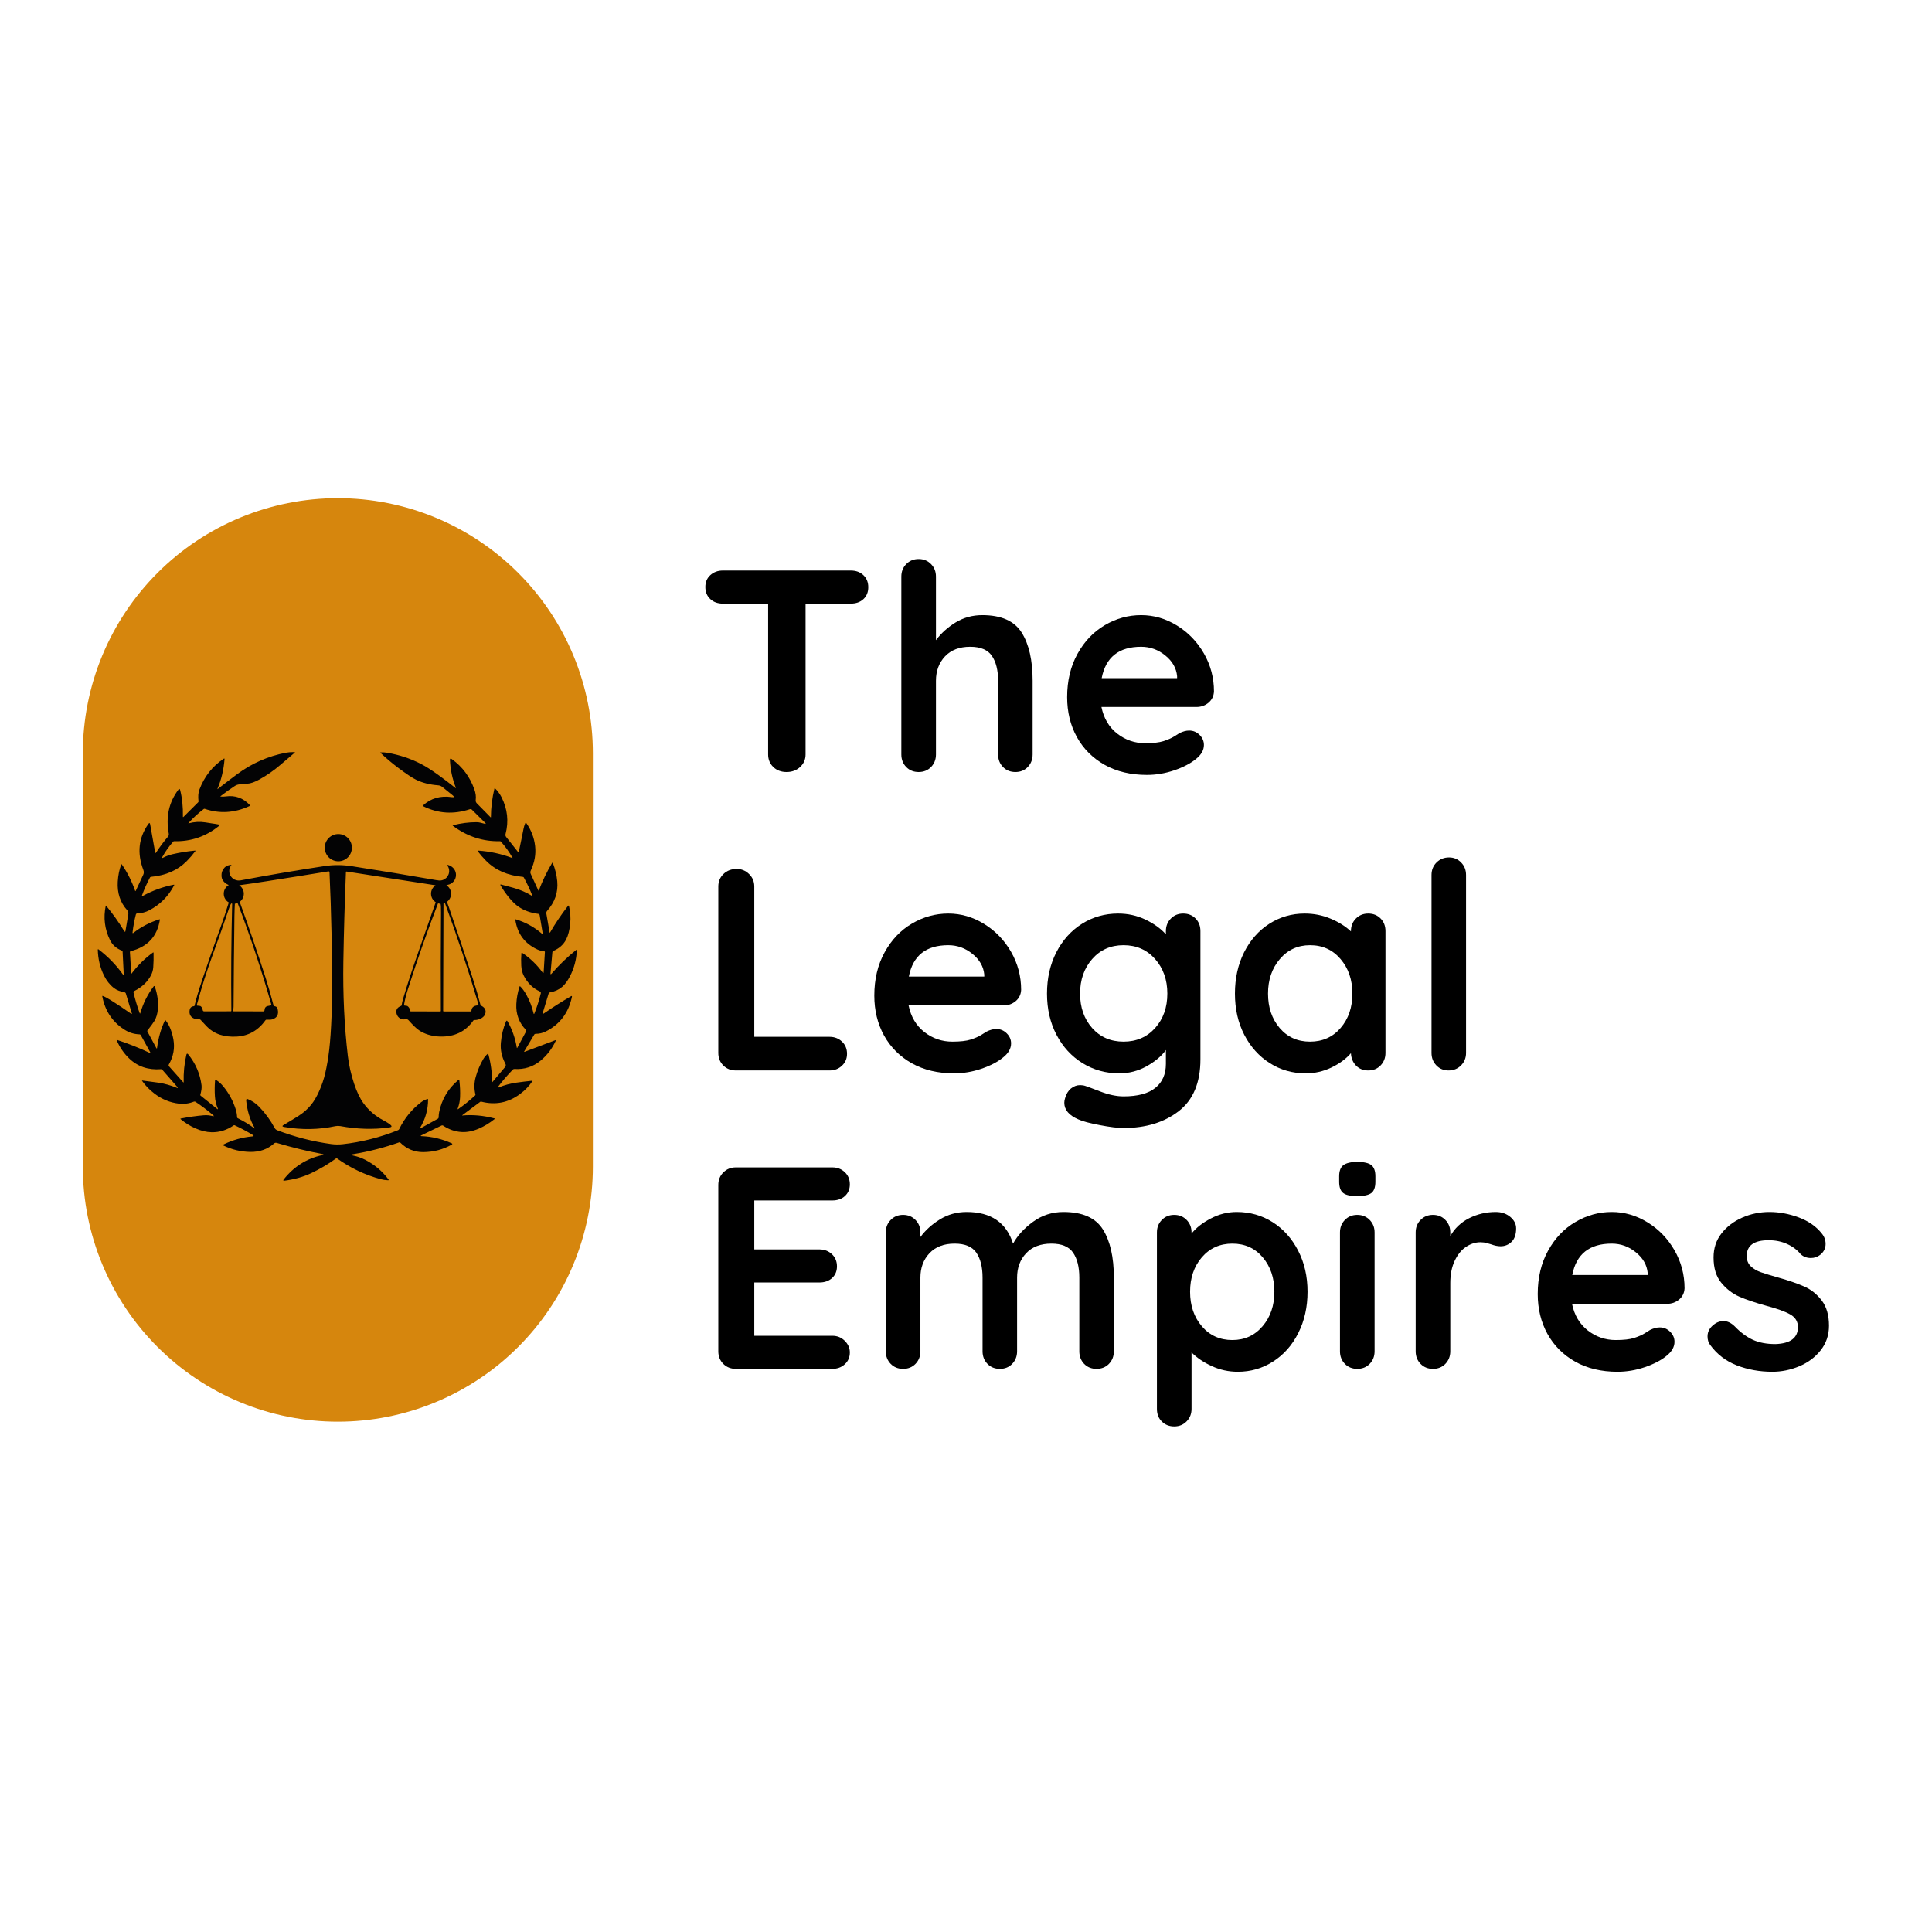 <svg xmlns="http://www.w3.org/2000/svg" xmlns:xlink="http://www.w3.org/1999/xlink" width="500" zoomAndPan="magnify" viewBox="0 0 375 375" height="500" preserveAspectRatio="xMidYMid meet" version="1.0"><defs><g/><clipPath id="95fd8fe849"><path d="M 18.977 145.965 L 111.977 145.965 L 111.977 229.215 L 18.977 229.215 Z M 18.977 145.965 " clip-rule="nonzero"/></clipPath></defs><path stroke-linecap="round" transform="matrix(0, -0.75, 0.75, 0, 16.075, 275.946)" fill="none" stroke-linejoin="miter" d="M 66.001 66 L 173.001 66 " stroke="#d6860d" stroke-width="132" stroke-opacity="1" stroke-miterlimit="4"/><g clip-path="url(#95fd8fe849)"><path fill="#030304" d="M 106.484 192.863 C 106.527 192.734 106.633 192.641 106.758 192.617 C 107.66 192.469 108.445 192.109 109.113 191.547 C 109.645 191.094 110.145 190.422 110.609 189.531 C 111.43 187.961 111.883 186.273 111.965 184.465 C 111.973 184.34 111.93 184.312 111.828 184.391 C 110.113 185.766 108.52 187.293 107.055 188.984 C 106.902 189.16 106.836 189.133 106.855 188.898 L 107.215 184.844 C 107.227 184.727 107.301 184.625 107.41 184.574 C 108.555 184.086 109.383 183.34 109.898 182.332 C 110.293 181.551 110.555 180.52 110.68 179.23 C 110.785 178.133 110.707 177.027 110.449 175.91 C 110.414 175.738 110.34 175.723 110.234 175.859 C 108.961 177.488 107.801 179.211 106.754 181.02 C 106.719 181.078 106.695 181.074 106.684 181.008 L 106.047 177.336 C 106.012 177.141 106.066 176.941 106.195 176.801 C 107.703 175.117 108.359 173.199 108.16 171.039 C 108.051 169.867 107.762 168.684 107.297 167.496 C 107.262 167.41 107.223 167.406 107.176 167.484 C 106.148 169.211 105.285 170.984 104.594 172.812 C 104.559 172.906 104.523 172.906 104.48 172.82 L 103.016 169.629 C 102.914 169.41 102.918 169.195 103.02 168.977 C 103.766 167.395 104.047 165.809 103.863 164.211 C 103.68 162.621 103.121 161.152 102.188 159.809 C 102.09 159.668 102.008 159.676 101.934 159.828 C 101.797 160.137 101.688 160.5 101.605 160.922 C 101.332 162.34 101.027 163.82 100.695 165.355 C 100.672 165.461 100.625 165.473 100.559 165.387 L 98.262 162.48 C 98.113 162.297 98.07 162.098 98.129 161.883 C 98.77 159.418 98.508 157.039 97.348 154.738 C 97.023 154.102 96.609 153.535 96.105 153.035 C 96.035 152.965 95.988 152.977 95.965 153.074 C 95.527 154.887 95.301 156.727 95.285 158.59 C 95.285 158.664 95.258 158.672 95.207 158.621 L 92.547 155.918 C 92.371 155.734 92.301 155.52 92.336 155.262 C 92.426 154.633 92.336 153.941 92.066 153.199 C 91.191 150.758 89.738 148.812 87.703 147.352 C 87.441 147.164 87.32 147.23 87.336 147.555 C 87.426 149.41 87.801 151.176 88.461 152.852 C 88.512 152.988 88.484 153.012 88.367 152.918 C 87.305 152.074 86.234 151.258 85.152 150.473 C 83.824 149.512 82.691 148.785 81.754 148.301 C 79.68 147.23 77.477 146.5 75.145 146.109 C 74.73 146.039 74.312 146.016 73.887 146.035 C 73.801 146.039 73.793 146.07 73.852 146.129 C 74.953 147.172 76.098 148.141 77.297 149.039 C 78.887 150.23 80.047 151.004 80.777 151.355 C 82.023 151.957 83.441 152.312 85.031 152.43 C 85.344 152.453 85.613 152.559 85.84 152.738 L 87.84 154.352 C 88.238 154.672 88.184 154.797 87.676 154.723 C 85.477 154.406 83.613 154.949 82.09 156.352 C 82.082 156.359 82.078 156.367 82.074 156.375 C 82.055 156.41 82.07 156.453 82.105 156.469 C 85 157.918 88.031 158.117 91.195 157.07 C 91.336 157.027 91.488 157.059 91.59 157.156 L 94.152 159.688 C 94.367 159.898 94.328 159.965 94.035 159.883 C 93.77 159.809 93.512 159.742 93.266 159.684 C 93.004 159.617 92.742 159.586 92.48 159.586 C 91.012 159.586 89.496 159.781 87.934 160.172 C 87.848 160.195 87.836 160.234 87.91 160.289 C 90.672 162.359 93.719 163.355 97.051 163.281 C 97.117 163.281 97.18 163.309 97.223 163.355 C 98.086 164.316 98.836 165.359 99.473 166.484 C 99.504 166.547 99.488 166.562 99.422 166.539 C 97.297 165.734 95.098 165.258 92.824 165.105 C 92.695 165.098 92.672 165.145 92.746 165.242 C 93.227 165.875 93.754 166.48 94.328 167.062 C 96.129 168.891 98.512 169.938 101.484 170.203 C 101.562 170.207 101.633 170.254 101.672 170.32 C 102.316 171.5 102.871 172.684 103.34 173.875 C 103.367 173.938 103.348 173.949 103.289 173.914 C 102.141 173.203 100.918 172.672 99.621 172.32 C 98.836 172.105 98.059 171.895 97.297 171.695 C 97.109 171.645 97.062 171.703 97.164 171.871 C 97.629 172.66 98.148 173.41 98.719 174.121 C 99.395 174.957 100.043 175.59 100.668 176.012 C 101.746 176.742 103.012 177.199 104.461 177.379 C 104.609 177.398 104.723 177.504 104.746 177.641 L 105.348 181.207 C 105.367 181.332 105.332 181.355 105.234 181.27 C 103.723 179.961 102.016 179.02 100.105 178.441 C 100.098 178.438 100.086 178.438 100.078 178.438 C 100.039 178.441 100.016 178.477 100.02 178.512 C 100.41 181.207 101.824 183.129 104.262 184.277 C 104.68 184.477 105.148 184.602 105.668 184.656 C 105.727 184.66 105.77 184.715 105.766 184.773 L 105.527 188.664 C 105.512 188.91 105.434 188.934 105.289 188.734 C 104.25 187.285 102.941 186.02 101.359 184.945 C 101.344 184.934 101.328 184.926 101.309 184.926 C 101.254 184.922 101.207 184.965 101.203 185.02 C 101.141 185.793 101.133 186.594 101.176 187.434 C 101.215 188.18 101.383 188.84 101.68 189.414 C 102.395 190.812 103.434 191.82 104.793 192.441 C 104.93 192.504 105.008 192.66 104.969 192.809 C 104.645 194.133 104.238 195.418 103.742 196.668 C 103.664 196.867 103.602 196.859 103.555 196.652 C 103.281 195.465 102.832 194.297 102.203 193.145 C 101.801 192.41 101.387 191.84 100.961 191.441 C 100.953 191.434 100.941 191.43 100.934 191.426 C 100.898 191.414 100.859 191.434 100.848 191.473 C 100.484 192.582 100.273 193.723 100.219 194.891 C 100.125 196.836 100.742 198.504 102.074 199.895 C 102.148 199.977 102.168 200.09 102.121 200.18 L 100.41 203.367 C 100.359 203.465 100.324 203.457 100.309 203.348 C 100.004 201.5 99.41 199.801 98.523 198.254 C 98.406 198.047 98.305 198.055 98.211 198.27 C 97.672 199.539 97.34 200.918 97.215 202.406 C 97.102 203.785 97.387 205.125 98.078 206.43 C 98.219 206.688 98.199 206.922 98.023 207.125 L 95.574 210.027 C 95.52 210.09 95.496 210.078 95.496 209.992 C 95.516 208.211 95.281 206.414 94.785 204.605 C 94.781 204.59 94.777 204.578 94.766 204.566 C 94.73 204.531 94.676 204.527 94.637 204.559 C 94.285 204.883 94.008 205.211 93.812 205.547 C 93.172 206.641 92.684 207.797 92.344 209.016 C 92.023 210.152 92.004 211.293 92.281 212.438 C 92.297 212.5 92.277 212.566 92.23 212.613 C 91.172 213.598 90.078 214.48 88.945 215.262 C 88.828 215.34 88.797 215.316 88.844 215.184 C 89.121 214.422 89.273 213.68 89.301 212.961 C 89.34 211.887 89.297 210.82 89.168 209.758 C 89.145 209.574 89.062 209.539 88.922 209.66 C 86.98 211.297 85.754 213.367 85.238 215.867 C 85.184 216.141 85.148 216.488 85.133 216.91 C 85.129 217.008 85.074 217.098 84.992 217.141 L 81.633 219 C 81.488 219.082 81.457 219.047 81.543 218.906 C 82.574 217.211 83.09 215.375 83.09 213.395 C 83.09 213.383 83.086 213.375 83.086 213.367 C 83.07 213.324 83.027 213.301 82.984 213.312 C 82.539 213.438 82.133 213.641 81.758 213.926 C 79.949 215.289 78.523 217.031 77.484 219.156 C 77.438 219.254 77.355 219.328 77.258 219.367 C 73.746 220.773 70.164 221.68 66.52 222.086 C 65.77 222.168 65.02 222.16 64.27 222.059 C 60.676 221.566 57.191 220.672 53.816 219.383 C 53.59 219.297 53.418 219.148 53.305 218.934 C 52.488 217.418 51.488 216.047 50.293 214.812 C 49.668 214.16 48.926 213.664 48.066 213.324 C 48.035 213.312 48 213.309 47.969 213.309 C 47.852 213.32 47.77 213.422 47.777 213.539 C 47.957 215.512 48.5 217.305 49.41 218.91 C 49.484 219.047 49.461 219.07 49.336 218.977 C 48.383 218.266 47.312 217.617 46.125 217.031 C 46.062 217 46.023 216.934 46.02 216.863 C 46.004 216.355 45.922 215.867 45.777 215.391 C 45.262 213.734 44.457 212.238 43.363 210.895 C 42.953 210.391 42.488 209.969 41.973 209.637 C 41.953 209.621 41.93 209.613 41.902 209.613 C 41.82 209.605 41.746 209.668 41.738 209.754 C 41.66 210.801 41.652 211.816 41.715 212.797 C 41.762 213.598 41.945 214.371 42.258 215.113 C 42.348 215.324 42.301 215.359 42.125 215.219 L 38.934 212.656 C 38.887 212.617 38.867 212.555 38.883 212.488 C 39.098 211.723 39.176 211.109 39.117 210.645 C 38.832 208.426 37.977 206.43 36.547 204.664 C 36.359 204.434 36.234 204.461 36.168 204.75 C 35.773 206.465 35.602 208.223 35.652 210.031 C 35.652 210.125 35.625 210.141 35.562 210.07 L 32.801 206.965 C 32.719 206.871 32.707 206.73 32.773 206.613 C 33.664 205.051 33.957 203.43 33.656 201.75 C 33.535 201.062 33.355 200.414 33.125 199.805 C 32.883 199.168 32.555 198.574 32.133 198.027 C 32.129 198.02 32.117 198.016 32.109 198.012 C 32.078 197.996 32.039 198.008 32.023 198.039 C 31.262 199.609 30.75 201.387 30.488 203.371 C 30.465 203.551 30.41 203.562 30.328 203.402 L 28.598 200.184 C 28.57 200.129 28.578 200.059 28.621 200.004 C 29.254 199.207 29.699 198.598 29.953 198.184 C 30.348 197.535 30.578 196.75 30.645 195.828 C 30.75 194.367 30.551 192.93 30.051 191.516 C 29.992 191.355 29.91 191.34 29.805 191.48 C 28.625 193.055 27.773 194.766 27.246 196.617 C 27.207 196.766 27.156 196.766 27.105 196.621 C 26.621 195.301 26.227 193.988 25.922 192.684 C 25.891 192.551 25.957 192.41 26.082 192.348 C 27.543 191.605 28.613 190.602 29.289 189.336 C 29.551 188.84 29.707 188.309 29.746 187.742 C 29.809 186.867 29.828 185.945 29.805 184.969 C 29.801 184.859 29.758 184.836 29.668 184.902 C 28.109 186.031 26.734 187.387 25.547 188.957 C 25.5 189.02 25.473 189.012 25.469 188.938 L 25.219 184.797 C 25.215 184.715 25.273 184.637 25.359 184.617 C 28.625 183.809 30.52 181.773 31.035 178.508 C 31.035 178.496 31.035 178.488 31.031 178.48 C 31.02 178.445 30.984 178.426 30.949 178.438 C 29.082 179.02 27.402 179.898 25.906 181.066 C 25.766 181.176 25.707 181.141 25.73 180.969 C 25.863 179.801 26.078 178.648 26.371 177.508 C 26.402 177.379 26.52 177.289 26.648 177.289 C 27.477 177.27 28.258 177.066 29 176.676 C 31.098 175.57 32.699 173.953 33.797 171.836 C 33.848 171.738 33.82 171.703 33.715 171.723 C 31.648 172.121 29.648 172.844 27.719 173.895 C 27.559 173.984 27.512 173.941 27.57 173.77 C 27.977 172.645 28.488 171.496 29.109 170.328 C 29.148 170.258 29.219 170.207 29.301 170.199 C 32.188 169.93 34.5 168.914 36.242 167.148 C 36.844 166.539 37.402 165.891 37.918 165.203 C 37.973 165.125 37.957 165.094 37.863 165.102 C 36.387 165.234 34.93 165.469 33.484 165.805 C 32.859 165.949 32.262 166.172 31.691 166.469 C 31.449 166.594 31.395 166.539 31.527 166.301 C 32.102 165.27 32.801 164.289 33.621 163.355 C 33.668 163.305 33.73 163.277 33.797 163.281 C 37.062 163.363 39.969 162.371 42.52 160.301 C 42.684 160.168 42.66 160.082 42.457 160.039 C 42.027 159.953 41.57 159.879 41.086 159.816 C 41.062 159.812 40.664 159.75 39.879 159.625 C 38.785 159.453 37.699 159.516 36.617 159.805 C 36.551 159.824 36.539 159.809 36.586 159.758 C 37.484 158.746 38.477 157.832 39.555 157.023 C 39.609 156.984 39.68 156.973 39.738 156.992 C 42.629 157.98 45.531 157.797 48.453 156.449 C 48.465 156.445 48.473 156.438 48.484 156.43 C 48.531 156.387 48.535 156.312 48.492 156.266 C 47.211 154.891 45.656 154.328 43.824 154.586 C 43.488 154.637 43.16 154.641 42.828 154.609 C 42.762 154.602 42.754 154.574 42.812 154.531 C 43.707 153.836 44.629 153.18 45.574 152.562 C 45.848 152.383 46.145 152.277 46.469 152.246 C 46.961 152.195 47.461 152.156 47.957 152.125 C 48.641 152.086 49.457 151.801 50.402 151.27 C 51.832 150.473 53.168 149.539 54.41 148.473 C 55.293 147.711 56.215 146.926 57.176 146.113 C 57.281 146.027 57.266 145.984 57.129 145.98 C 56.48 145.977 55.934 146.02 55.48 146.105 C 52.004 146.781 48.848 148.176 46.008 150.285 C 44.746 151.227 43.488 152.18 42.246 153.152 C 42.191 153.195 42.18 153.184 42.207 153.121 C 42.957 151.355 43.414 149.438 43.582 147.363 C 43.594 147.223 43.539 147.188 43.422 147.27 C 41.23 148.727 39.656 150.73 38.699 153.281 C 38.477 153.871 38.422 154.625 38.531 155.539 C 38.539 155.609 38.516 155.676 38.469 155.719 L 35.625 158.547 C 35.543 158.629 35.5 158.609 35.504 158.492 C 35.539 156.602 35.359 154.883 34.965 153.344 C 34.898 153.09 34.785 153.066 34.629 153.273 C 32.777 155.727 32.156 158.57 32.758 161.812 C 32.801 162.035 32.746 162.234 32.598 162.406 C 31.82 163.309 31.051 164.332 30.293 165.484 C 30.199 165.621 30.141 165.609 30.113 165.445 L 29.145 160.012 C 29.09 159.703 28.973 159.676 28.793 159.934 C 26.891 162.625 26.57 165.605 27.832 168.879 C 27.949 169.191 27.941 169.5 27.801 169.797 L 26.363 172.875 C 26.309 172.992 26.262 172.992 26.215 172.867 C 25.582 171.051 24.723 169.352 23.633 167.773 C 23.594 167.715 23.559 167.723 23.535 167.785 C 23.156 168.781 22.93 169.898 22.855 171.141 C 22.727 173.332 23.336 175.176 24.691 176.68 C 24.887 176.895 24.957 177.148 24.906 177.449 L 24.359 180.668 C 24.32 180.91 24.234 180.926 24.105 180.719 C 23.059 179.008 21.895 177.371 20.605 175.809 C 20.562 175.754 20.531 175.762 20.52 175.828 C 20.043 178.137 20.316 180.348 21.344 182.453 C 21.812 183.418 22.59 184.105 23.668 184.52 C 23.742 184.547 23.793 184.621 23.797 184.703 L 24.012 188.996 C 24.023 189.25 23.953 189.277 23.805 189.07 C 22.5 187.254 20.945 185.66 19.137 184.289 C 19.031 184.207 18.977 184.234 18.984 184.371 C 19.031 186.152 19.43 187.805 20.176 189.332 C 20.664 190.328 21.305 191.141 22.102 191.766 C 22.395 191.992 22.719 192.172 23.07 192.301 C 23.418 192.426 23.773 192.523 24.141 192.586 C 24.273 192.609 24.387 192.707 24.426 192.836 L 25.574 196.645 C 25.629 196.82 25.578 196.852 25.43 196.75 C 24.129 195.832 22.82 194.961 21.508 194.137 C 20.883 193.746 20.359 193.469 19.934 193.309 C 19.867 193.281 19.84 193.305 19.852 193.375 C 20.367 196.133 21.75 198.258 23.996 199.75 C 24.504 200.086 24.992 200.332 25.465 200.484 C 25.996 200.656 26.543 200.75 27.102 200.766 C 27.191 200.77 27.273 200.82 27.316 200.898 L 29.133 204.188 C 29.234 204.375 29.191 204.422 29 204.332 C 27.016 203.395 24.926 202.566 22.727 201.848 C 22.641 201.82 22.617 201.848 22.652 201.93 C 23.242 203.273 24.035 204.434 25.035 205.406 C 26.691 207.016 28.762 207.719 31.25 207.527 C 31.344 207.52 31.43 207.555 31.488 207.625 L 34.453 211.016 C 34.496 211.066 34.512 211.125 34.492 211.156 C 34.469 211.184 34.43 211.184 34.367 211.16 C 33.121 210.641 31.828 210.289 30.492 210.109 C 29.539 209.98 28.582 209.852 27.629 209.727 C 27.559 209.719 27.543 209.742 27.582 209.797 C 28.215 210.707 29.023 211.539 30.008 212.285 C 31.438 213.375 33.012 214.016 34.723 214.211 C 35.742 214.324 36.711 214.195 37.637 213.824 C 37.738 213.785 37.855 213.797 37.945 213.855 C 39.125 214.645 40.254 215.5 41.332 216.414 C 41.602 216.645 41.566 216.711 41.227 216.621 C 40.672 216.473 40.113 216.426 39.543 216.473 C 38.137 216.59 36.652 216.801 35.094 217.105 C 35 217.125 34.988 217.164 35.062 217.227 C 35.953 217.961 36.895 218.551 37.895 218.996 C 39 219.488 40.062 219.746 41.086 219.766 C 42.613 219.793 44.035 219.348 45.359 218.43 C 45.414 218.391 45.484 218.383 45.543 218.41 C 46.754 218.973 47.914 219.594 49.023 220.27 C 49.305 220.441 49.281 220.543 48.957 220.574 C 47.008 220.758 45.156 221.273 43.406 222.129 C 43.25 222.207 43.25 222.285 43.406 222.359 C 45.043 223.148 46.77 223.555 48.586 223.586 C 50.414 223.609 51.953 223.062 53.207 221.934 C 53.34 221.816 53.523 221.777 53.699 221.828 C 56.738 222.734 59.676 223.453 62.512 223.98 C 62.891 224.051 62.891 224.129 62.516 224.211 C 59.516 224.871 57.035 226.441 55.074 228.918 C 54.918 229.117 54.965 229.203 55.215 229.168 C 57.105 228.934 58.828 228.449 60.387 227.715 C 62.082 226.918 63.699 225.961 65.238 224.844 C 65.293 224.805 65.363 224.805 65.414 224.844 C 68.02 226.711 70.867 228.062 73.961 228.895 C 74.371 229 74.816 229.066 75.305 229.086 C 75.457 229.09 75.488 229.031 75.395 228.91 C 74.223 227.336 72.734 226.078 70.938 225.141 C 70.172 224.746 69.363 224.457 68.512 224.285 C 68.031 224.188 68.031 224.102 68.52 224.023 C 71.547 223.535 74.543 222.766 77.504 221.723 C 77.562 221.703 77.629 221.719 77.676 221.762 C 78.938 223.016 80.434 223.633 82.164 223.621 C 84.156 223.602 85.988 223.125 87.66 222.184 C 87.844 222.082 87.84 221.984 87.645 221.902 C 85.77 221.062 83.828 220.602 81.824 220.523 C 81.605 220.516 81.594 220.461 81.793 220.363 L 85.711 218.457 C 85.805 218.41 85.918 218.418 86.008 218.477 C 87.121 219.23 88.312 219.645 89.578 219.723 C 90.648 219.789 91.777 219.566 92.961 219.055 C 94.004 218.602 95.008 217.992 95.969 217.227 C 96.059 217.156 96.051 217.105 95.938 217.074 C 93.812 216.516 91.746 216.328 89.746 216.516 C 89.672 216.523 89.668 216.508 89.727 216.461 L 93.219 213.855 C 93.27 213.816 93.336 213.805 93.406 213.824 C 96.152 214.535 98.668 214.039 100.953 212.336 C 101.926 211.613 102.723 210.781 103.34 209.84 C 103.379 209.781 103.363 209.754 103.293 209.762 C 102.277 209.867 101.266 209.992 100.254 210.133 C 99.066 210.297 97.918 210.605 96.805 211.062 C 96.59 211.152 96.551 211.105 96.691 210.914 C 97.504 209.836 98.453 208.73 99.543 207.602 C 99.621 207.523 99.727 207.48 99.836 207.488 C 101.793 207.609 103.496 207.059 104.953 205.844 C 106.203 204.797 107.172 203.527 107.859 202.039 C 107.918 201.902 107.883 201.859 107.746 201.914 L 101.863 204.137 C 101.734 204.188 101.703 204.156 101.77 204.039 L 103.711 200.785 C 103.758 200.711 103.848 200.664 103.945 200.664 C 104.656 200.664 105.316 200.512 105.934 200.207 C 108.66 198.836 110.352 196.598 111.008 193.492 C 111.043 193.32 110.988 193.281 110.836 193.367 C 109.023 194.418 107.277 195.523 105.59 196.688 C 105.363 196.844 105.289 196.789 105.371 196.52 Z M 106.484 192.863 " fill-opacity="1" fill-rule="nonzero"/></g><path fill="#030304" d="M 66.676 162.09 C 67 162.227 67.285 162.418 67.531 162.664 C 67.777 162.914 67.969 163.199 68.102 163.523 C 68.234 163.848 68.301 164.184 68.301 164.535 C 68.301 164.887 68.234 165.223 68.102 165.547 C 67.969 165.871 67.777 166.156 67.531 166.406 C 67.285 166.652 67 166.844 66.676 166.98 C 66.355 167.113 66.02 167.18 65.668 167.18 C 65.32 167.18 64.984 167.113 64.66 166.98 C 64.336 166.844 64.051 166.652 63.805 166.406 C 63.559 166.156 63.367 165.871 63.234 165.547 C 63.102 165.223 63.035 164.887 63.035 164.535 C 63.035 164.184 63.102 163.848 63.234 163.523 C 63.367 163.199 63.559 162.914 63.805 162.664 C 64.051 162.418 64.336 162.227 64.66 162.09 C 64.984 161.957 65.32 161.891 65.668 161.891 C 66.02 161.891 66.355 161.957 66.676 162.09 Z M 66.676 162.09 " fill-opacity="1" fill-rule="nonzero"/><path fill="#030304" d="M 93.379 195.188 C 93.316 195.156 93.273 195.098 93.258 195.031 C 92.801 193.258 92.289 191.512 91.727 189.793 C 90.215 185.176 88.668 180.566 87.086 175.965 C 86.957 175.586 86.844 175.281 86.75 175.051 C 87.234 174.699 87.555 174.125 87.555 173.473 C 87.555 172.777 87.188 172.164 86.641 171.82 C 86.734 171.797 86.82 171.773 86.906 171.746 C 87.816 171.586 88.508 170.785 88.508 169.824 C 88.508 169.129 88.145 168.52 87.602 168.176 C 87.34 167.988 87.055 167.887 86.742 167.875 C 86.98 168.152 87.137 168.5 87.176 168.883 C 87.289 170.047 86.324 171.016 85.164 170.902 C 85.078 170.891 84.996 170.875 84.91 170.855 C 84.914 170.863 84.918 170.867 84.922 170.875 C 79.367 169.906 73.828 168.992 68.305 168.133 C 66.52 167.855 64.777 167.844 63.07 168.098 C 57.898 168.875 52.395 169.809 46.562 170.906 C 46.562 170.902 46.566 170.898 46.566 170.895 C 46.43 170.91 46.289 170.914 46.141 170.898 C 45.285 170.812 44.59 170.117 44.504 169.258 C 44.453 168.727 44.625 168.238 44.938 167.871 C 44.801 167.871 44.668 167.887 44.535 167.914 C 44.473 167.926 44.41 167.938 44.344 167.957 C 43.945 168.066 43.633 168.289 43.402 168.629 C 43.148 168.961 42.996 169.375 42.996 169.824 C 42.996 169.844 43 169.863 43 169.883 C 42.977 170.316 43.098 170.699 43.363 171.027 C 43.633 171.363 43.98 171.613 44.402 171.785 C 43.82 172.125 43.43 172.75 43.43 173.473 C 43.43 174.199 43.824 174.828 44.41 175.168 C 43.906 176.812 43.363 178.449 42.773 180.078 C 41.582 183.367 40.426 186.672 39.312 189.992 C 38.562 192.215 38.047 193.949 37.766 195.191 C 37.75 195.254 37.699 195.297 37.637 195.301 C 37.16 195.34 36.887 195.59 36.812 196.047 C 36.688 196.84 36.965 197.387 37.645 197.684 C 37.77 197.738 37.953 197.77 38.195 197.777 C 38.387 197.785 38.574 197.809 38.762 197.848 C 38.828 197.863 38.891 197.898 38.938 197.949 C 39.262 198.289 39.586 198.637 39.902 198.984 C 40.699 199.871 41.629 200.484 42.695 200.832 C 43.648 201.141 44.723 201.262 45.918 201.199 C 48.234 201.07 50.109 200.008 51.539 198.012 C 51.578 197.957 51.641 197.922 51.703 197.918 C 51.871 197.91 52.039 197.91 52.203 197.918 C 52.449 197.93 52.648 197.91 52.797 197.867 C 53.766 197.59 54.133 196.934 53.902 195.902 C 53.867 195.734 53.809 195.605 53.73 195.516 C 53.617 195.387 53.484 195.32 53.332 195.305 C 53.211 195.293 53.109 195.207 53.078 195.09 C 52.602 193.23 52.094 191.453 51.547 189.758 C 49.992 184.922 48.352 180.113 46.625 175.336 C 46.598 175.258 46.555 175.168 46.496 175.07 C 46.996 174.715 47.324 174.133 47.324 173.473 C 47.324 172.781 46.965 172.176 46.422 171.828 C 47.73 171.656 49.512 171.395 51.773 171.043 C 55.816 170.414 59.809 169.777 63.75 169.133 C 63.754 169.133 63.762 169.133 63.766 169.133 C 63.867 169.125 63.953 169.203 63.957 169.305 C 64.316 177.145 64.48 184.992 64.441 192.84 C 64.438 194.387 64.41 195.789 64.363 197.039 C 64.258 199.77 64.105 201.996 63.906 203.715 C 63.711 205.402 63.449 206.941 63.121 208.336 C 62.852 209.484 62.469 210.613 61.973 211.734 C 61.48 212.848 60.945 213.754 60.375 214.453 C 59.699 215.273 58.902 215.98 57.984 216.566 C 57.027 217.176 56.059 217.762 55.078 218.332 C 54.727 218.535 54.75 218.672 55.152 218.742 C 58.562 219.332 61.879 219.277 65.102 218.582 C 65.414 218.52 65.723 218.516 66.035 218.57 C 69.312 219.176 72.488 219.27 75.57 218.84 C 76.078 218.773 76.129 218.578 75.723 218.266 C 75.379 218.004 74.957 217.742 74.461 217.48 C 72.859 216.645 71.551 215.523 70.535 214.117 C 69.859 213.188 69.262 211.93 68.734 210.348 C 68.133 208.539 67.727 206.75 67.516 204.973 C 66.832 199.141 66.543 193.027 66.645 186.641 C 66.742 180.844 66.91 175.047 67.145 169.254 C 67.145 169.25 67.148 169.246 67.148 169.242 C 67.156 169.191 67.203 169.156 67.254 169.164 L 84.543 171.836 C 84.016 172.184 83.664 172.785 83.664 173.469 C 83.664 174.168 84.027 174.777 84.578 175.125 C 84.57 175.141 84.559 175.156 84.555 175.176 C 83.422 178.465 82.273 181.754 81.113 185.039 C 80.074 187.984 79.105 190.953 78.211 193.949 C 78.109 194.289 78.027 194.676 77.961 195.102 C 77.949 195.168 77.906 195.223 77.844 195.246 C 77.195 195.488 76.891 195.891 76.93 196.453 C 76.957 196.895 77.133 197.254 77.457 197.535 C 77.793 197.828 78.227 197.926 78.754 197.828 C 78.957 197.793 79.164 197.863 79.301 198.023 C 79.684 198.457 80.066 198.863 80.457 199.242 C 80.918 199.688 81.359 200.023 81.785 200.258 C 82.84 200.84 84.047 201.148 85.402 201.191 C 88.203 201.273 90.359 200.234 91.879 198.074 C 91.918 198.02 91.977 197.988 92.043 197.988 C 92.574 197.992 93.051 197.871 93.473 197.617 C 93.926 197.344 94.184 196.98 94.246 196.523 C 94.32 195.961 94.031 195.516 93.379 195.188 Z M 53.656 196.32 C 53.656 196.305 53.656 196.289 53.66 196.273 C 53.656 196.289 53.656 196.305 53.656 196.32 C 53.656 196.332 53.652 196.34 53.652 196.352 C 53.652 196.344 53.656 196.332 53.656 196.32 Z M 53.617 196.07 C 53.605 196.055 53.59 196.047 53.574 196.047 C 53.59 196.047 53.605 196.055 53.617 196.07 Z M 53.516 196.574 C 53.488 196.57 53.469 196.551 53.453 196.512 C 53.469 196.551 53.488 196.57 53.516 196.574 Z M 44.906 196.191 C 44.906 196.25 44.859 196.293 44.805 196.293 L 39.625 196.305 C 39.492 196.309 39.371 196.203 39.352 196.066 C 39.289 195.668 39.133 195.398 38.883 195.262 C 38.867 195.254 38.797 195.242 38.684 195.23 L 38.273 195.188 C 38.27 195.188 38.266 195.188 38.262 195.184 C 38.211 195.172 38.184 195.109 38.199 195.051 C 39.098 191.723 40.141 188.438 41.328 185.203 C 42.445 182.156 43.523 179.094 44.559 176.016 C 44.637 175.785 44.746 175.566 44.883 175.359 C 44.941 175.375 45 175.387 45.062 175.398 C 45.062 175.402 45.062 175.41 45.062 175.414 C 44.887 182.32 44.832 189.246 44.906 196.191 Z M 52.672 195.012 C 52.672 195.012 52.672 195.012 52.672 195.016 C 52.684 195.07 52.652 195.125 52.598 195.141 C 52.41 195.188 52.227 195.223 52.039 195.25 C 51.598 195.32 51.367 195.582 51.352 196.047 C 51.348 196.191 51.23 196.309 51.086 196.309 L 45.352 196.297 C 45.348 196.297 45.344 196.297 45.34 196.297 C 45.289 196.293 45.25 196.242 45.254 196.191 C 45.266 196.066 45.281 195.941 45.301 195.816 C 45.324 195.672 45.336 195.547 45.336 195.434 C 45.367 189.543 45.422 183.656 45.504 177.766 C 45.516 176.98 45.543 176.199 45.586 175.414 C 45.762 175.398 45.934 175.352 46.09 175.289 C 46.129 175.336 46.16 175.387 46.18 175.441 C 48.648 181.922 50.809 188.445 52.672 195.012 Z M 85.605 177.133 C 85.551 183.496 85.539 189.855 85.57 196.219 C 85.57 196.273 85.523 196.32 85.465 196.32 L 79.762 196.309 C 79.648 196.309 79.555 196.219 79.555 196.105 C 79.543 195.766 79.391 195.488 79.094 195.277 C 79.062 195.254 78.996 195.234 78.902 195.223 L 78.504 195.172 C 78.5 195.172 78.5 195.172 78.5 195.172 C 78.445 195.16 78.41 195.102 78.422 195.035 C 78.574 194.105 78.828 193.094 79.176 192 C 81.031 186.184 82.961 180.68 84.965 175.488 C 84.984 175.43 85.008 175.383 85.031 175.34 C 85.184 175.387 85.344 175.414 85.512 175.422 C 85.582 175.617 85.613 176.188 85.605 177.133 Z M 92.188 196.191 C 92.191 196.145 92.199 196.102 92.215 196.062 C 92.199 196.102 92.191 196.145 92.188 196.191 C 92.18 196.293 92.211 196.383 92.258 196.441 C 92.207 196.383 92.18 196.293 92.188 196.191 Z M 92.363 196.5 C 92.367 196.5 92.371 196.496 92.375 196.496 C 92.371 196.496 92.367 196.5 92.363 196.5 Z M 92.43 196.484 C 92.496 196.453 92.547 196.375 92.566 196.273 C 92.547 196.375 92.496 196.453 92.43 196.484 Z M 92.402 195.906 C 92.453 195.91 92.496 195.941 92.527 195.992 C 92.496 195.941 92.453 195.91 92.402 195.906 Z M 92.723 195.141 C 91.969 195.195 91.562 195.527 91.512 196.129 C 91.504 196.238 91.41 196.32 91.301 196.32 L 86.117 196.32 C 86.062 196.32 86.016 196.273 86.016 196.215 L 86.082 175.367 C 86.176 175.344 86.266 175.312 86.355 175.277 C 86.367 175.297 86.379 175.32 86.387 175.352 C 88.77 181.828 90.93 188.355 92.863 194.938 C 92.867 194.949 92.867 194.961 92.871 194.973 C 92.875 195.059 92.809 195.133 92.723 195.141 Z M 92.723 195.141 " fill-opacity="1" fill-rule="nonzero"/><g fill="#000000" fill-opacity="1"><g transform="translate(135.235, 149.849)"><g><path d="M 29.891 -39.109 C 30.898 -39.109 31.719 -38.812 32.344 -38.219 C 32.977 -37.625 33.297 -36.844 33.297 -35.875 C 33.297 -34.906 32.977 -34.129 32.344 -33.547 C 31.719 -32.973 30.898 -32.688 29.891 -32.688 L 21.125 -32.688 L 21.125 -3.406 C 21.125 -2.438 20.77 -1.625 20.062 -0.969 C 19.352 -0.32 18.477 0 17.438 0 C 16.395 0 15.535 -0.32 14.859 -0.969 C 14.191 -1.625 13.859 -2.438 13.859 -3.406 L 13.859 -32.688 L 5.078 -32.688 C 4.078 -32.688 3.258 -32.984 2.625 -33.578 C 1.988 -34.172 1.672 -34.953 1.672 -35.922 C 1.672 -36.859 1.992 -37.625 2.641 -38.219 C 3.297 -38.812 4.109 -39.109 5.078 -39.109 Z M 29.891 -39.109 "/></g></g></g><g fill="#000000" fill-opacity="1"><g transform="translate(171.324, 149.849)"><g><path d="M 19.328 -30.453 C 23.016 -30.453 25.566 -29.32 26.984 -27.062 C 28.398 -24.812 29.109 -21.695 29.109 -17.719 L 29.109 -3.406 C 29.109 -2.438 28.789 -1.625 28.156 -0.969 C 27.531 -0.32 26.734 0 25.766 0 C 24.797 0 23.992 -0.32 23.359 -0.969 C 22.723 -1.625 22.406 -2.438 22.406 -3.406 L 22.406 -17.719 C 22.406 -19.758 22.004 -21.367 21.203 -22.547 C 20.398 -23.723 18.992 -24.312 16.984 -24.312 C 14.898 -24.312 13.27 -23.688 12.094 -22.438 C 10.926 -21.188 10.344 -19.613 10.344 -17.719 L 10.344 -3.406 C 10.344 -2.438 10.023 -1.625 9.391 -0.969 C 8.754 -0.32 7.953 0 6.984 0 C 6.016 0 5.211 -0.32 4.578 -0.969 C 3.941 -1.625 3.625 -2.438 3.625 -3.406 L 3.625 -37.938 C 3.625 -38.906 3.941 -39.711 4.578 -40.359 C 5.211 -41.016 6.016 -41.344 6.984 -41.344 C 7.953 -41.344 8.754 -41.016 9.391 -40.359 C 10.023 -39.711 10.344 -38.906 10.344 -37.938 L 10.344 -25.594 C 11.344 -26.938 12.613 -28.082 14.156 -29.031 C 15.707 -29.977 17.43 -30.453 19.328 -30.453 Z M 19.328 -30.453 "/></g></g></g><g fill="#000000" fill-opacity="1"><g transform="translate(205.179, 149.849)"><g><path d="M 30.453 -15.641 C 30.41 -14.742 30.055 -14.016 29.391 -13.453 C 28.723 -12.898 27.941 -12.625 27.047 -12.625 L 8.609 -12.625 C 9.055 -10.426 10.078 -8.703 11.672 -7.453 C 13.273 -6.211 15.082 -5.594 17.094 -5.594 C 18.625 -5.594 19.816 -5.727 20.672 -6 C 21.523 -6.281 22.203 -6.578 22.703 -6.891 C 23.211 -7.211 23.562 -7.43 23.75 -7.547 C 24.414 -7.879 25.047 -8.047 25.641 -8.047 C 26.422 -8.047 27.094 -7.766 27.656 -7.203 C 28.219 -6.648 28.5 -6 28.5 -5.25 C 28.5 -4.25 27.977 -3.336 26.938 -2.516 C 25.895 -1.66 24.492 -0.93 22.734 -0.328 C 20.984 0.266 19.219 0.562 17.438 0.562 C 14.301 0.562 11.566 -0.086 9.234 -1.391 C 6.91 -2.703 5.113 -4.5 3.844 -6.781 C 2.582 -9.07 1.953 -11.656 1.953 -14.531 C 1.953 -17.727 2.625 -20.535 3.969 -22.953 C 5.312 -25.379 7.082 -27.234 9.281 -28.516 C 11.477 -29.805 13.82 -30.453 16.312 -30.453 C 18.77 -30.453 21.086 -29.781 23.266 -28.438 C 25.453 -27.094 27.195 -25.285 28.5 -23.016 C 29.801 -20.742 30.453 -18.285 30.453 -15.641 Z M 16.312 -24.312 C 11.988 -24.312 9.438 -22.281 8.656 -18.219 L 23.297 -18.219 L 23.297 -18.609 C 23.148 -20.172 22.383 -21.508 21 -22.625 C 19.625 -23.75 18.062 -24.312 16.312 -24.312 Z M 16.312 -24.312 "/></g></g></g><g fill="#000000" fill-opacity="1"><g transform="translate(135.235, 207.774)"><g><path d="M 25.766 -6.531 C 26.734 -6.531 27.539 -6.223 28.188 -5.609 C 28.844 -4.992 29.172 -4.203 29.172 -3.234 C 29.172 -2.305 28.844 -1.535 28.188 -0.922 C 27.539 -0.305 26.734 0 25.766 0 L 7.594 0 C 6.625 0 5.812 -0.32 5.156 -0.969 C 4.508 -1.625 4.188 -2.438 4.188 -3.406 L 4.188 -35.703 C 4.188 -36.672 4.52 -37.477 5.188 -38.125 C 5.863 -38.781 6.723 -39.109 7.766 -39.109 C 8.691 -39.109 9.488 -38.781 10.156 -38.125 C 10.832 -37.477 11.172 -36.672 11.172 -35.703 L 11.172 -6.531 Z M 25.766 -6.531 "/></g></g></g><g fill="#000000" fill-opacity="1"><g transform="translate(167.749, 207.774)"><g><path d="M 30.453 -15.641 C 30.41 -14.742 30.055 -14.016 29.391 -13.453 C 28.723 -12.898 27.941 -12.625 27.047 -12.625 L 8.609 -12.625 C 9.055 -10.426 10.078 -8.703 11.672 -7.453 C 13.273 -6.211 15.082 -5.594 17.094 -5.594 C 18.625 -5.594 19.816 -5.727 20.672 -6 C 21.523 -6.281 22.203 -6.578 22.703 -6.891 C 23.211 -7.211 23.562 -7.43 23.75 -7.547 C 24.414 -7.879 25.047 -8.047 25.641 -8.047 C 26.422 -8.047 27.094 -7.766 27.656 -7.203 C 28.219 -6.648 28.5 -6 28.5 -5.25 C 28.5 -4.25 27.977 -3.336 26.938 -2.516 C 25.895 -1.66 24.492 -0.93 22.734 -0.328 C 20.984 0.266 19.219 0.562 17.438 0.562 C 14.301 0.562 11.566 -0.086 9.234 -1.391 C 6.91 -2.703 5.113 -4.5 3.844 -6.781 C 2.582 -9.07 1.953 -11.656 1.953 -14.531 C 1.953 -17.727 2.625 -20.535 3.969 -22.953 C 5.312 -25.379 7.082 -27.234 9.281 -28.516 C 11.477 -29.805 13.82 -30.453 16.312 -30.453 C 18.77 -30.453 21.086 -29.781 23.266 -28.438 C 25.453 -27.094 27.195 -25.285 28.5 -23.016 C 29.801 -20.742 30.453 -18.285 30.453 -15.641 Z M 16.312 -24.312 C 11.988 -24.312 9.438 -22.281 8.656 -18.219 L 23.297 -18.219 L 23.297 -18.609 C 23.148 -20.172 22.383 -21.508 21 -22.625 C 19.625 -23.75 18.062 -24.312 16.312 -24.312 Z M 16.312 -24.312 "/></g></g></g><g fill="#000000" fill-opacity="1"><g transform="translate(201.268, 207.774)"><g><path d="M 28.391 -30.453 C 29.359 -30.453 30.156 -30.133 30.781 -29.5 C 31.414 -28.863 31.734 -28.047 31.734 -27.047 L 31.734 -2.172 C 31.734 2.367 30.328 5.727 27.516 7.906 C 24.703 10.082 21.133 11.172 16.812 11.172 C 15.695 11.172 14.16 10.984 12.203 10.609 C 10.254 10.242 8.867 9.875 8.047 9.5 C 6.223 8.719 5.312 7.641 5.312 6.266 C 5.312 5.992 5.363 5.691 5.469 5.359 C 5.695 4.547 6.082 3.922 6.625 3.484 C 7.164 3.055 7.75 2.844 8.375 2.844 C 8.75 2.844 9.102 2.898 9.438 3.016 C 9.594 3.055 10.516 3.398 12.203 4.047 C 13.898 4.703 15.438 5.031 16.812 5.031 C 19.57 5.031 21.629 4.477 22.984 3.375 C 24.348 2.281 25.031 0.727 25.031 -1.281 L 25.031 -3.969 C 24.207 -2.812 22.969 -1.766 21.312 -0.828 C 19.656 0.098 17.879 0.562 15.984 0.562 C 13.367 0.562 10.988 -0.098 8.844 -1.422 C 6.707 -2.742 5.023 -4.578 3.797 -6.922 C 2.566 -9.273 1.953 -11.941 1.953 -14.922 C 1.953 -17.898 2.555 -20.57 3.766 -22.938 C 4.984 -25.301 6.645 -27.145 8.75 -28.469 C 10.852 -29.789 13.188 -30.453 15.75 -30.453 C 17.656 -30.453 19.426 -30.062 21.062 -29.281 C 22.695 -28.5 24.02 -27.547 25.031 -26.422 L 25.031 -27.047 C 25.031 -28.016 25.348 -28.82 25.984 -29.469 C 26.617 -30.125 27.422 -30.453 28.391 -30.453 Z M 16.812 -5.594 C 19.312 -5.594 21.352 -6.473 22.938 -8.234 C 24.52 -10.004 25.312 -12.234 25.312 -14.922 C 25.312 -17.598 24.52 -19.832 22.938 -21.625 C 21.352 -23.414 19.312 -24.312 16.812 -24.312 C 14.32 -24.312 12.289 -23.414 10.719 -21.625 C 9.156 -19.832 8.375 -17.598 8.375 -14.922 C 8.375 -12.234 9.156 -10.004 10.719 -8.234 C 12.289 -6.473 14.32 -5.594 16.812 -5.594 Z M 16.812 -5.594 "/></g></g></g><g fill="#000000" fill-opacity="1"><g transform="translate(237.748, 207.774)"><g><path d="M 27.828 -30.453 C 28.797 -30.453 29.594 -30.133 30.219 -29.5 C 30.852 -28.863 31.172 -28.047 31.172 -27.047 L 31.172 -3.406 C 31.172 -2.438 30.852 -1.625 30.219 -0.969 C 29.594 -0.32 28.797 0 27.828 0 C 26.859 0 26.066 -0.316 25.453 -0.953 C 24.836 -1.586 24.508 -2.391 24.469 -3.359 C 23.539 -2.273 22.285 -1.348 20.703 -0.578 C 19.117 0.18 17.453 0.562 15.703 0.562 C 13.129 0.562 10.801 -0.098 8.719 -1.422 C 6.633 -2.742 4.984 -4.578 3.766 -6.922 C 2.555 -9.273 1.953 -11.941 1.953 -14.922 C 1.953 -17.898 2.547 -20.57 3.734 -22.938 C 4.93 -25.301 6.562 -27.145 8.625 -28.469 C 10.695 -29.789 12.984 -30.453 15.484 -30.453 C 17.266 -30.453 18.938 -30.125 20.5 -29.469 C 22.07 -28.82 23.395 -27.992 24.469 -26.984 L 24.469 -27.047 C 24.469 -28.016 24.785 -28.82 25.422 -29.469 C 26.055 -30.125 26.859 -30.453 27.828 -30.453 Z M 16.531 -5.594 C 18.957 -5.594 20.93 -6.473 22.453 -8.234 C 23.984 -10.004 24.75 -12.234 24.75 -14.922 C 24.75 -17.598 23.984 -19.832 22.453 -21.625 C 20.93 -23.414 18.957 -24.312 16.531 -24.312 C 14.156 -24.312 12.203 -23.414 10.672 -21.625 C 9.141 -19.832 8.375 -17.598 8.375 -14.922 C 8.375 -12.234 9.129 -10.004 10.641 -8.234 C 12.148 -6.473 14.113 -5.594 16.531 -5.594 Z M 16.531 -5.594 "/></g></g></g><g fill="#000000" fill-opacity="1"><g transform="translate(273.67, 207.774)"><g><path d="M 10.891 -3.406 C 10.891 -2.438 10.562 -1.625 9.906 -0.969 C 9.258 -0.32 8.453 0 7.484 0 C 6.555 0 5.773 -0.32 5.141 -0.969 C 4.504 -1.625 4.188 -2.438 4.188 -3.406 L 4.188 -37.938 C 4.188 -38.906 4.508 -39.711 5.156 -40.359 C 5.812 -41.016 6.625 -41.344 7.594 -41.344 C 8.531 -41.344 9.312 -41.016 9.938 -40.359 C 10.57 -39.711 10.891 -38.906 10.891 -37.938 Z M 10.891 -3.406 "/></g></g></g><g fill="#000000" fill-opacity="1"><g transform="translate(135.235, 265.698)"><g><path d="M 26.312 -6.422 C 27.281 -6.422 28.086 -6.094 28.734 -5.438 C 29.391 -4.789 29.719 -4.039 29.719 -3.188 C 29.719 -2.25 29.391 -1.484 28.734 -0.891 C 28.086 -0.297 27.281 0 26.312 0 L 7.594 0 C 6.625 0 5.812 -0.32 5.156 -0.969 C 4.508 -1.625 4.188 -2.438 4.188 -3.406 L 4.188 -35.703 C 4.188 -36.672 4.508 -37.477 5.156 -38.125 C 5.812 -38.781 6.625 -39.109 7.594 -39.109 L 26.312 -39.109 C 27.281 -39.109 28.086 -38.801 28.734 -38.188 C 29.391 -37.57 29.719 -36.781 29.719 -35.812 C 29.719 -34.883 29.398 -34.129 28.766 -33.547 C 28.141 -32.973 27.32 -32.688 26.312 -32.688 L 11.172 -32.688 L 11.172 -23.188 L 23.797 -23.188 C 24.766 -23.188 25.578 -22.879 26.234 -22.266 C 26.891 -21.648 27.219 -20.859 27.219 -19.891 C 27.219 -18.961 26.898 -18.207 26.266 -17.625 C 25.629 -17.051 24.805 -16.766 23.797 -16.766 L 11.172 -16.766 L 11.172 -6.422 Z M 26.312 -6.422 "/></g></g></g><g fill="#000000" fill-opacity="1"><g transform="translate(168.307, 265.698)"><g><path d="M 38.109 -30.453 C 41.797 -30.453 44.348 -29.32 45.766 -27.062 C 47.18 -24.812 47.891 -21.695 47.891 -17.719 L 47.891 -3.406 C 47.891 -2.438 47.57 -1.625 46.938 -0.969 C 46.301 -0.32 45.5 0 44.531 0 C 43.562 0 42.758 -0.32 42.125 -0.969 C 41.5 -1.625 41.188 -2.438 41.188 -3.406 L 41.188 -17.719 C 41.188 -19.758 40.785 -21.367 39.984 -22.547 C 39.18 -23.723 37.773 -24.312 35.766 -24.312 C 33.672 -24.312 32.035 -23.688 30.859 -22.438 C 29.691 -21.188 29.109 -19.613 29.109 -17.719 L 29.109 -3.406 C 29.109 -2.438 28.789 -1.625 28.156 -0.969 C 27.531 -0.32 26.734 0 25.766 0 C 24.797 0 23.992 -0.32 23.359 -0.969 C 22.723 -1.625 22.406 -2.438 22.406 -3.406 L 22.406 -17.719 C 22.406 -19.758 22.004 -21.367 21.203 -22.547 C 20.398 -23.723 18.992 -24.312 16.984 -24.312 C 14.898 -24.312 13.27 -23.688 12.094 -22.438 C 10.926 -21.188 10.344 -19.613 10.344 -17.719 L 10.344 -3.406 C 10.344 -2.438 10.023 -1.625 9.391 -0.969 C 8.754 -0.32 7.953 0 6.984 0 C 6.016 0 5.211 -0.32 4.578 -0.969 C 3.941 -1.625 3.625 -2.438 3.625 -3.406 L 3.625 -26.484 C 3.625 -27.453 3.941 -28.258 4.578 -28.906 C 5.211 -29.562 6.016 -29.891 6.984 -29.891 C 7.953 -29.891 8.754 -29.562 9.391 -28.906 C 10.023 -28.258 10.344 -27.453 10.344 -26.484 L 10.344 -25.594 C 11.344 -26.938 12.613 -28.082 14.156 -29.031 C 15.707 -29.977 17.43 -30.453 19.328 -30.453 C 24.023 -30.453 27.023 -28.406 28.328 -24.312 C 29.18 -25.875 30.473 -27.285 32.203 -28.547 C 33.941 -29.816 35.91 -30.453 38.109 -30.453 Z M 38.109 -30.453 "/></g></g></g><g fill="#000000" fill-opacity="1"><g transform="translate(220.933, 265.698)"><g><path d="M 19.109 -30.453 C 21.68 -30.453 24.008 -29.789 26.094 -28.469 C 28.176 -27.145 29.82 -25.305 31.031 -22.953 C 32.25 -20.609 32.859 -17.945 32.859 -14.969 C 32.859 -11.988 32.258 -9.316 31.062 -6.953 C 29.875 -4.586 28.242 -2.742 26.172 -1.422 C 24.109 -0.098 21.828 0.562 19.328 0.562 C 17.547 0.562 15.863 0.195 14.281 -0.531 C 12.695 -1.258 11.383 -2.145 10.344 -3.188 L 10.344 7.766 C 10.344 8.734 10.023 9.539 9.391 10.188 C 8.754 10.844 7.953 11.172 6.984 11.172 C 6.016 11.172 5.211 10.852 4.578 10.219 C 3.941 9.594 3.625 8.773 3.625 7.766 L 3.625 -26.484 C 3.625 -27.453 3.941 -28.258 4.578 -28.906 C 5.211 -29.562 6.016 -29.891 6.984 -29.891 C 7.953 -29.891 8.754 -29.562 9.391 -28.906 C 10.023 -28.258 10.344 -27.453 10.344 -26.484 L 10.344 -26.266 C 11.227 -27.379 12.473 -28.352 14.078 -29.188 C 15.68 -30.031 17.359 -30.453 19.109 -30.453 Z M 18.266 -5.594 C 20.648 -5.594 22.602 -6.484 24.125 -8.266 C 25.656 -10.055 26.422 -12.289 26.422 -14.969 C 26.422 -17.656 25.664 -19.883 24.156 -21.656 C 22.656 -23.426 20.691 -24.312 18.266 -24.312 C 15.848 -24.312 13.875 -23.426 12.344 -21.656 C 10.82 -19.883 10.062 -17.656 10.062 -14.969 C 10.062 -12.289 10.82 -10.055 12.344 -8.266 C 13.875 -6.484 15.848 -5.594 18.266 -5.594 Z M 18.266 -5.594 "/></g></g></g><g fill="#000000" fill-opacity="1"><g transform="translate(256.854, 265.698)"><g><path d="M 9.953 -3.406 C 9.953 -2.438 9.633 -1.625 9 -0.969 C 8.363 -0.32 7.562 0 6.594 0 C 5.625 0 4.82 -0.32 4.188 -0.969 C 3.551 -1.625 3.234 -2.438 3.234 -3.406 L 3.234 -26.484 C 3.234 -27.453 3.551 -28.258 4.188 -28.906 C 4.82 -29.562 5.625 -29.891 6.594 -29.891 C 7.562 -29.891 8.363 -29.562 9 -28.906 C 9.633 -28.258 9.953 -27.453 9.953 -26.484 Z M 6.531 -33.531 C 5.27 -33.531 4.379 -33.734 3.859 -34.141 C 3.336 -34.547 3.078 -35.27 3.078 -36.312 L 3.078 -37.375 C 3.078 -38.414 3.352 -39.141 3.906 -39.547 C 4.469 -39.961 5.363 -40.172 6.594 -40.172 C 7.895 -40.172 8.805 -39.961 9.328 -39.547 C 9.848 -39.141 10.109 -38.414 10.109 -37.375 L 10.109 -36.312 C 10.109 -35.238 9.836 -34.504 9.297 -34.109 C 8.754 -33.723 7.832 -33.531 6.531 -33.531 Z M 6.531 -33.531 "/></g></g></g><g fill="#000000" fill-opacity="1"><g transform="translate(271.156, 265.698)"><g><path d="M 19.172 -30.453 C 20.285 -30.453 21.223 -30.133 21.984 -29.5 C 22.742 -28.863 23.125 -28.117 23.125 -27.266 C 23.125 -26.109 22.828 -25.238 22.234 -24.656 C 21.641 -24.082 20.93 -23.797 20.109 -23.797 C 19.555 -23.797 18.926 -23.926 18.219 -24.188 C 18.102 -24.227 17.848 -24.301 17.453 -24.406 C 17.066 -24.52 16.648 -24.578 16.203 -24.578 C 15.234 -24.578 14.301 -24.281 13.406 -23.688 C 12.508 -23.094 11.773 -22.191 11.203 -20.984 C 10.629 -19.773 10.344 -18.332 10.344 -16.656 L 10.344 -3.406 C 10.344 -2.438 10.023 -1.625 9.391 -0.969 C 8.754 -0.32 7.953 0 6.984 0 C 6.016 0 5.211 -0.32 4.578 -0.969 C 3.941 -1.625 3.625 -2.438 3.625 -3.406 L 3.625 -26.484 C 3.625 -27.453 3.941 -28.258 4.578 -28.906 C 5.211 -29.562 6.016 -29.891 6.984 -29.891 C 7.953 -29.891 8.754 -29.562 9.391 -28.906 C 10.023 -28.258 10.344 -27.453 10.344 -26.484 L 10.344 -25.766 C 11.195 -27.285 12.422 -28.445 14.016 -29.25 C 15.617 -30.051 17.336 -30.453 19.172 -30.453 Z M 19.172 -30.453 "/></g></g></g><g fill="#000000" fill-opacity="1"><g transform="translate(296.519, 265.698)"><g><path d="M 30.453 -15.641 C 30.41 -14.742 30.055 -14.016 29.391 -13.453 C 28.723 -12.898 27.941 -12.625 27.047 -12.625 L 8.609 -12.625 C 9.055 -10.426 10.078 -8.703 11.672 -7.453 C 13.273 -6.211 15.082 -5.594 17.094 -5.594 C 18.625 -5.594 19.816 -5.727 20.672 -6 C 21.523 -6.281 22.203 -6.578 22.703 -6.891 C 23.211 -7.211 23.562 -7.43 23.75 -7.547 C 24.414 -7.879 25.047 -8.047 25.641 -8.047 C 26.422 -8.047 27.094 -7.766 27.656 -7.203 C 28.219 -6.648 28.5 -6 28.5 -5.25 C 28.5 -4.25 27.977 -3.336 26.938 -2.516 C 25.895 -1.66 24.492 -0.93 22.734 -0.328 C 20.984 0.266 19.219 0.562 17.438 0.562 C 14.301 0.562 11.566 -0.086 9.234 -1.391 C 6.91 -2.703 5.113 -4.5 3.844 -6.781 C 2.582 -9.07 1.953 -11.656 1.953 -14.531 C 1.953 -17.727 2.625 -20.535 3.969 -22.953 C 5.312 -25.379 7.082 -27.234 9.281 -28.516 C 11.477 -29.805 13.82 -30.453 16.312 -30.453 C 18.77 -30.453 21.086 -29.781 23.266 -28.438 C 25.453 -27.094 27.195 -25.285 28.5 -23.016 C 29.801 -20.742 30.453 -18.285 30.453 -15.641 Z M 16.312 -24.312 C 11.988 -24.312 9.438 -22.281 8.656 -18.219 L 23.297 -18.219 L 23.297 -18.609 C 23.148 -20.172 22.383 -21.508 21 -22.625 C 19.625 -23.75 18.062 -24.312 16.312 -24.312 Z M 16.312 -24.312 "/></g></g></g><g fill="#000000" fill-opacity="1"><g transform="translate(330.039, 265.698)"><g><path d="M 1.906 -4.641 C 1.562 -5.086 1.391 -5.645 1.391 -6.312 C 1.391 -7.281 1.875 -8.098 2.844 -8.766 C 3.363 -9.109 3.906 -9.281 4.469 -9.281 C 5.25 -9.281 5.992 -8.926 6.703 -8.219 C 7.816 -7.062 8.977 -6.203 10.188 -5.641 C 11.406 -5.086 12.867 -4.812 14.578 -4.812 C 17.484 -4.914 18.938 -6.016 18.938 -8.109 C 18.938 -9.18 18.441 -10 17.453 -10.562 C 16.473 -11.125 14.938 -11.68 12.844 -12.234 C 10.688 -12.828 8.926 -13.422 7.562 -14.016 C 6.207 -14.617 5.035 -15.523 4.047 -16.734 C 3.055 -17.941 2.562 -19.57 2.562 -21.625 C 2.562 -23.414 3.07 -24.969 4.094 -26.281 C 5.125 -27.602 6.469 -28.629 8.125 -29.359 C 9.781 -30.086 11.539 -30.453 13.406 -30.453 C 15.312 -30.453 17.211 -30.098 19.109 -29.391 C 21.004 -28.68 22.492 -27.641 23.578 -26.266 C 24.066 -25.672 24.312 -25 24.312 -24.25 C 24.312 -23.395 23.957 -22.688 23.25 -22.125 C 22.727 -21.719 22.129 -21.516 21.453 -21.516 C 20.641 -21.516 19.969 -21.773 19.438 -22.297 C 18.77 -23.109 17.906 -23.754 16.844 -24.234 C 15.781 -24.723 14.582 -24.969 13.25 -24.969 C 10.414 -24.969 9 -23.945 9 -21.906 C 9 -21.082 9.258 -20.422 9.781 -19.922 C 10.301 -19.422 10.961 -19.031 11.766 -18.75 C 12.566 -18.469 13.691 -18.125 15.141 -17.719 C 17.148 -17.156 18.828 -16.578 20.172 -15.984 C 21.516 -15.391 22.648 -14.477 23.578 -13.25 C 24.504 -12.02 24.969 -10.395 24.969 -8.375 C 24.969 -6.551 24.426 -4.957 23.344 -3.594 C 22.27 -2.238 20.883 -1.207 19.188 -0.5 C 17.5 0.207 15.758 0.562 13.969 0.562 C 11.508 0.562 9.219 0.148 7.094 -0.672 C 4.969 -1.492 3.238 -2.816 1.906 -4.641 Z M 1.906 -4.641 "/></g></g></g></svg>